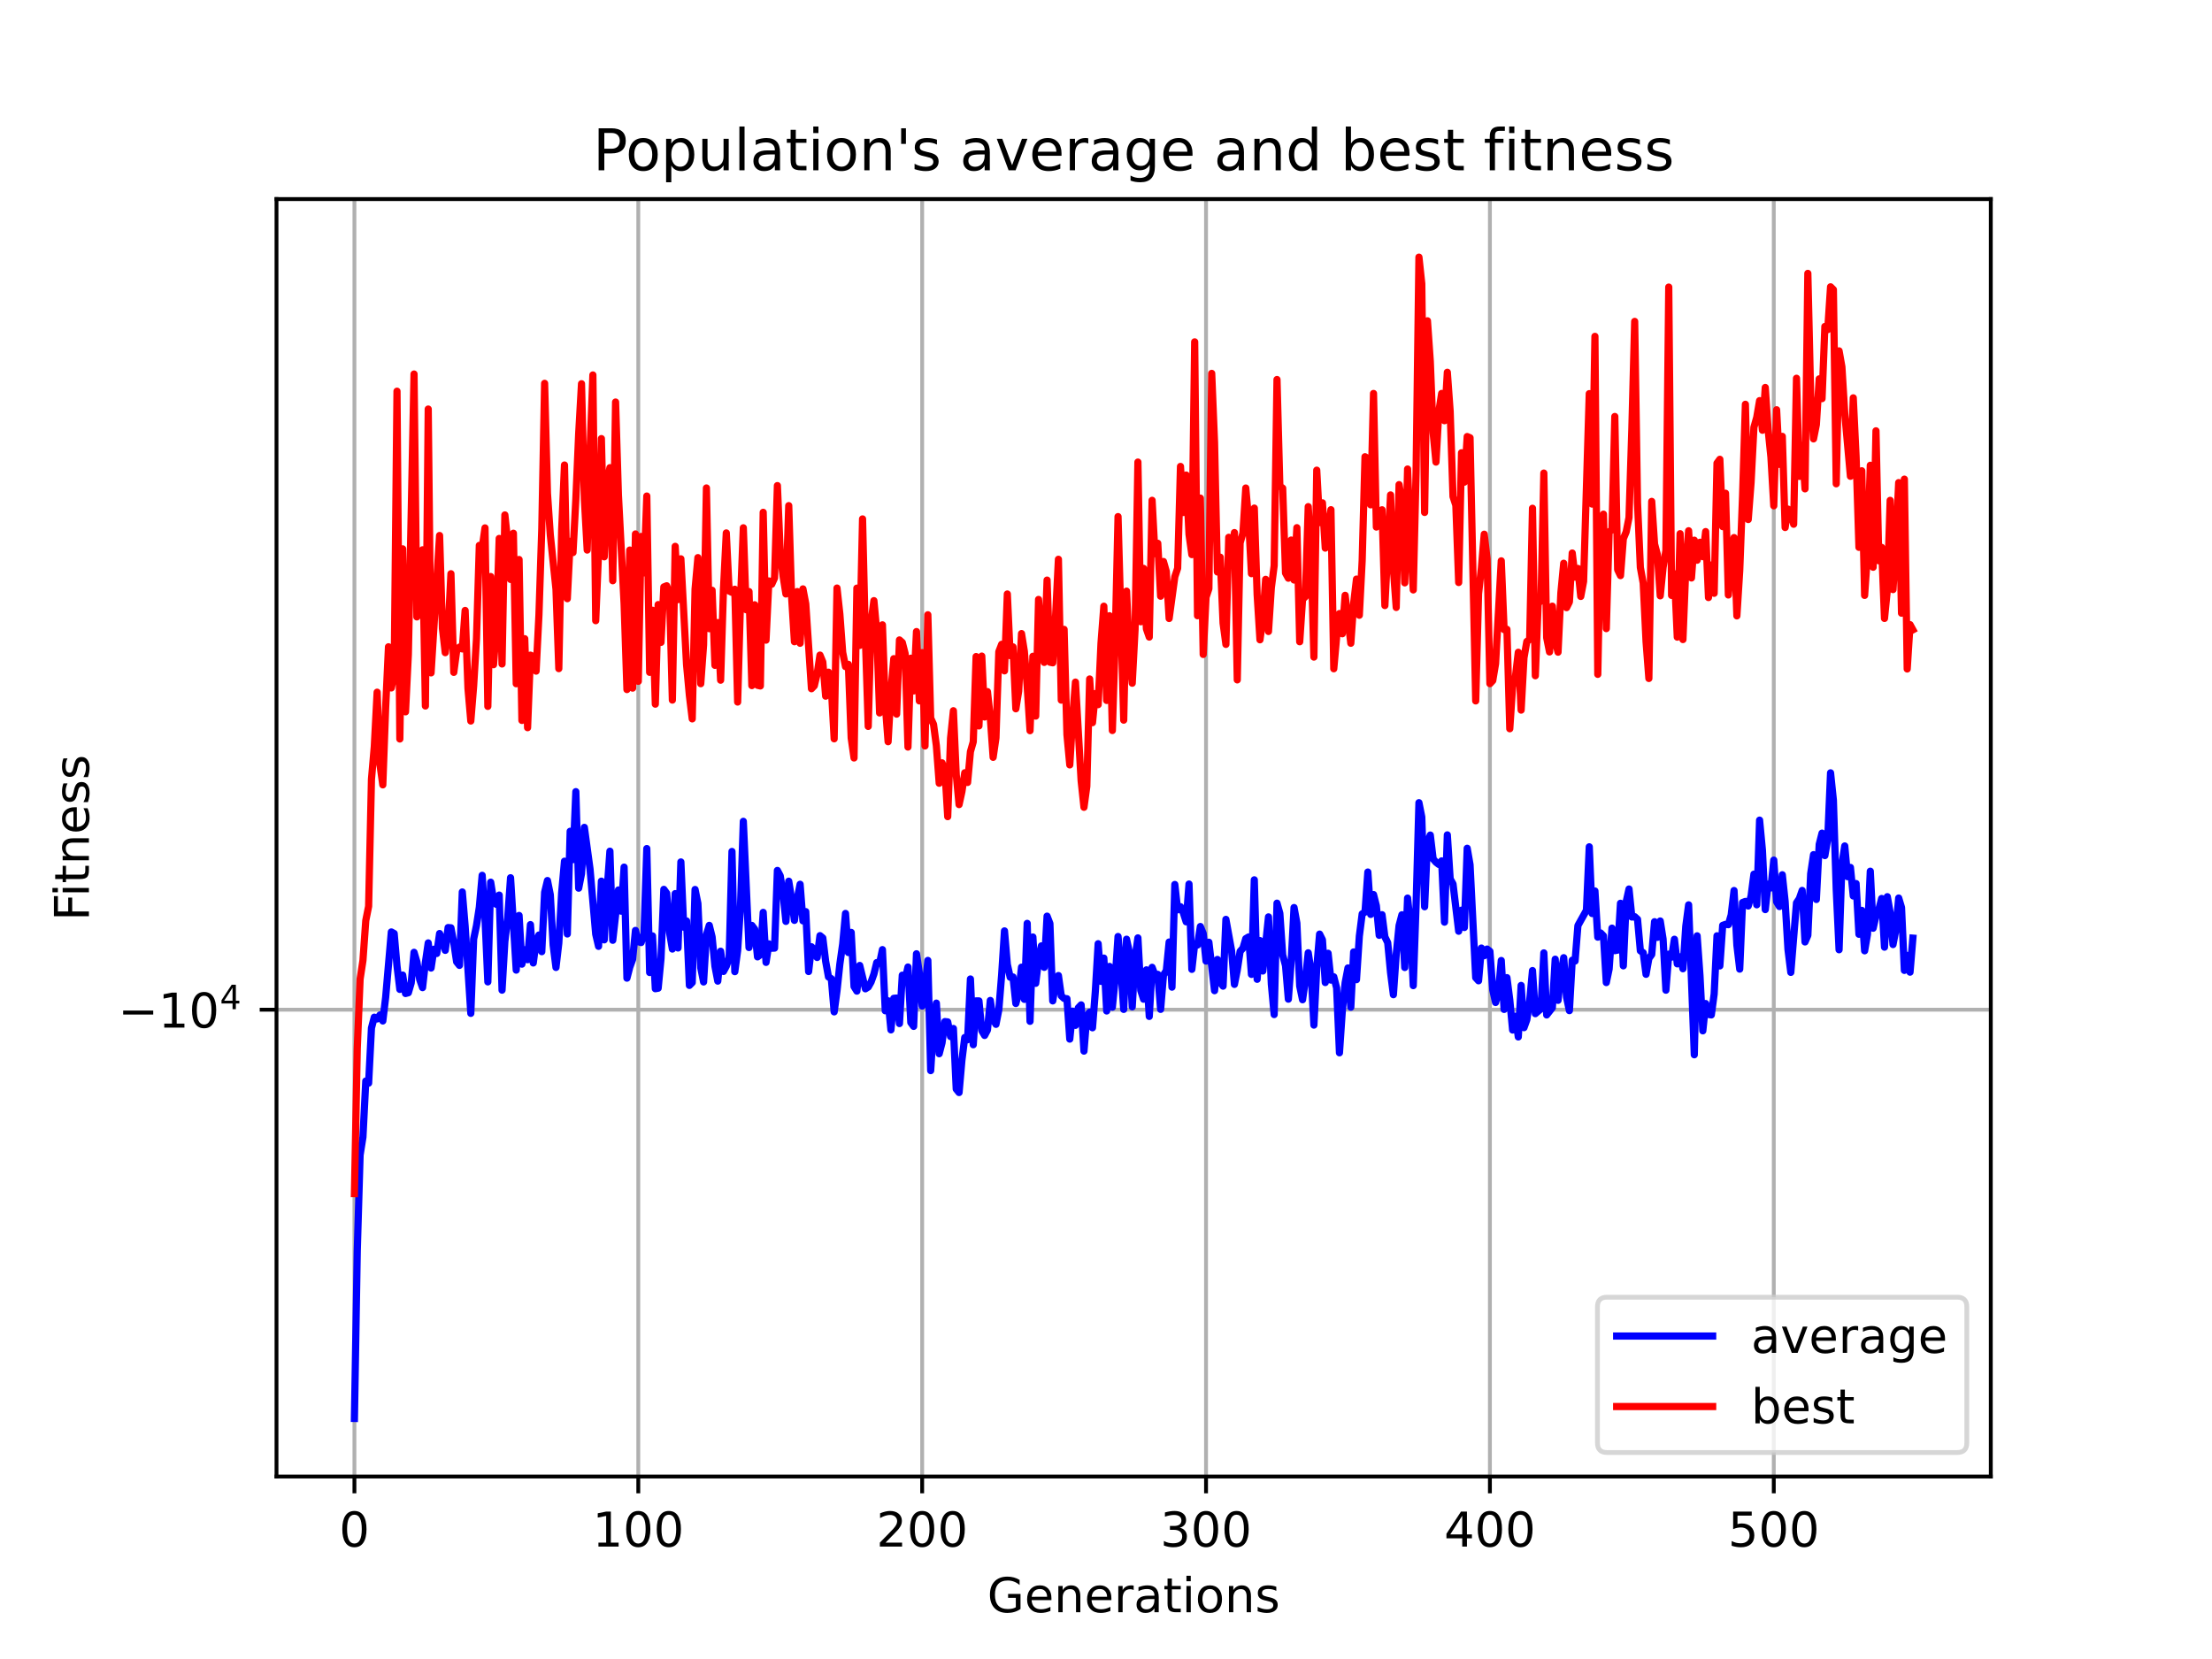 <?xml version="1.0" encoding="utf-8" standalone="no"?>
<!DOCTYPE svg PUBLIC "-//W3C//DTD SVG 1.1//EN"
  "http://www.w3.org/Graphics/SVG/1.1/DTD/svg11.dtd">
<!-- Created with matplotlib (https://matplotlib.org/) -->
<svg height="345.6pt" version="1.1" viewBox="0 0 460.8 345.6" width="460.8pt" xmlns="http://www.w3.org/2000/svg" xmlns:xlink="http://www.w3.org/1999/xlink">
 <defs>
  <style type="text/css">*{stroke-linecap:butt;stroke-linejoin:round;}</style>
 </defs>
 <g id="figure_1">
  <g id="patch_1">
   <path d="M 0 345.6 
L 460.8 345.6 
L 460.8 0 
L 0 0 
z
" style="fill:#ffffff;"/>
  </g>
  <g id="axes_1">
   <g id="patch_2">
    <path d="M 57.6 307.584 
L 414.72 307.584 
L 414.72 41.472 
L 57.6 41.472 
z
" style="fill:#ffffff;"/>
   </g>
   <g id="matplotlib.axis_1">
    <g id="xtick_1">
     <g id="line2d_1">
      <path clip-path="url(#p561b128bbc)" d="M 73.833 307.584 
L 73.833 41.472 
" style="fill:none;stroke:#b0b0b0;stroke-linecap:square;stroke-width:0.8;"/>
     </g>
     <g id="line2d_2">
      <defs>
       <path d="M 0 0 
L 0 3.5 
" id="m5e1f945ff7" style="stroke:#000000;stroke-width:0.8;"/>
      </defs>
      <g>
       <use style="stroke:#000000;stroke-width:0.8;" x="73.833" xlink:href="#m5e1f945ff7" y="307.584"/>
      </g>
     </g>
     <g id="text_1">
      <!-- 0 -->
      <g transform="translate(70.651 322.182)scale(0.1 -0.1)">
       <defs>
        <path d="M 31.781 66.406 
Q 24.172 66.406 20.328 58.906 
Q 16.5 51.422 16.5 36.375 
Q 16.5 21.391 20.328 13.891 
Q 24.172 6.391 31.781 6.391 
Q 39.453 6.391 43.281 13.891 
Q 47.125 21.391 47.125 36.375 
Q 47.125 51.422 43.281 58.906 
Q 39.453 66.406 31.781 66.406 
z
M 31.781 74.219 
Q 44.047 74.219 50.516 64.516 
Q 56.984 54.828 56.984 36.375 
Q 56.984 17.969 50.516 8.266 
Q 44.047 -1.422 31.781 -1.422 
Q 19.531 -1.422 13.062 8.266 
Q 6.594 17.969 6.594 36.375 
Q 6.594 54.828 13.062 64.516 
Q 19.531 74.219 31.781 74.219 
z
" id="DejaVuSans-48"/>
       </defs>
       <use xlink:href="#DejaVuSans-48"/>
      </g>
     </g>
    </g>
    <g id="xtick_2">
     <g id="line2d_3">
      <path clip-path="url(#p561b128bbc)" d="M 132.968 307.584 
L 132.968 41.472 
" style="fill:none;stroke:#b0b0b0;stroke-linecap:square;stroke-width:0.8;"/>
     </g>
     <g id="line2d_4">
      <g>
       <use style="stroke:#000000;stroke-width:0.8;" x="132.968" xlink:href="#m5e1f945ff7" y="307.584"/>
      </g>
     </g>
     <g id="text_2">
      <!-- 100 -->
      <g transform="translate(123.425 322.182)scale(0.1 -0.1)">
       <defs>
        <path d="M 12.406 8.297 
L 28.516 8.297 
L 28.516 63.922 
L 10.984 60.406 
L 10.984 69.391 
L 28.422 72.906 
L 38.281 72.906 
L 38.281 8.297 
L 54.391 8.297 
L 54.391 0 
L 12.406 0 
z
" id="DejaVuSans-49"/>
       </defs>
       <use xlink:href="#DejaVuSans-49"/>
       <use x="63.623" xlink:href="#DejaVuSans-48"/>
       <use x="127.246" xlink:href="#DejaVuSans-48"/>
      </g>
     </g>
    </g>
    <g id="xtick_3">
     <g id="line2d_5">
      <path clip-path="url(#p561b128bbc)" d="M 192.104 307.584 
L 192.104 41.472 
" style="fill:none;stroke:#b0b0b0;stroke-linecap:square;stroke-width:0.8;"/>
     </g>
     <g id="line2d_6">
      <g>
       <use style="stroke:#000000;stroke-width:0.8;" x="192.104" xlink:href="#m5e1f945ff7" y="307.584"/>
      </g>
     </g>
     <g id="text_3">
      <!-- 200 -->
      <g transform="translate(182.56 322.182)scale(0.1 -0.1)">
       <defs>
        <path d="M 19.188 8.297 
L 53.609 8.297 
L 53.609 0 
L 7.328 0 
L 7.328 8.297 
Q 12.938 14.109 22.625 23.891 
Q 32.328 33.688 34.812 36.531 
Q 39.547 41.844 41.422 45.531 
Q 43.312 49.219 43.312 52.781 
Q 43.312 58.594 39.234 62.25 
Q 35.156 65.922 28.609 65.922 
Q 23.969 65.922 18.812 64.312 
Q 13.672 62.703 7.812 59.422 
L 7.812 69.391 
Q 13.766 71.781 18.938 73 
Q 24.125 74.219 28.422 74.219 
Q 39.75 74.219 46.484 68.547 
Q 53.219 62.891 53.219 53.422 
Q 53.219 48.922 51.531 44.891 
Q 49.859 40.875 45.406 35.406 
Q 44.188 33.984 37.641 27.219 
Q 31.109 20.453 19.188 8.297 
z
" id="DejaVuSans-50"/>
       </defs>
       <use xlink:href="#DejaVuSans-50"/>
       <use x="63.623" xlink:href="#DejaVuSans-48"/>
       <use x="127.246" xlink:href="#DejaVuSans-48"/>
      </g>
     </g>
    </g>
    <g id="xtick_4">
     <g id="line2d_7">
      <path clip-path="url(#p561b128bbc)" d="M 251.24 307.584 
L 251.24 41.472 
" style="fill:none;stroke:#b0b0b0;stroke-linecap:square;stroke-width:0.8;"/>
     </g>
     <g id="line2d_8">
      <g>
       <use style="stroke:#000000;stroke-width:0.8;" x="251.24" xlink:href="#m5e1f945ff7" y="307.584"/>
      </g>
     </g>
     <g id="text_4">
      <!-- 300 -->
      <g transform="translate(241.696 322.182)scale(0.1 -0.1)">
       <defs>
        <path d="M 40.578 39.312 
Q 47.656 37.797 51.625 33 
Q 55.609 28.219 55.609 21.188 
Q 55.609 10.406 48.188 4.484 
Q 40.766 -1.422 27.094 -1.422 
Q 22.516 -1.422 17.656 -0.516 
Q 12.797 0.391 7.625 2.203 
L 7.625 11.719 
Q 11.719 9.328 16.594 8.109 
Q 21.484 6.891 26.812 6.891 
Q 36.078 6.891 40.938 10.547 
Q 45.797 14.203 45.797 21.188 
Q 45.797 27.641 41.281 31.266 
Q 36.766 34.906 28.719 34.906 
L 20.219 34.906 
L 20.219 43.016 
L 29.109 43.016 
Q 36.375 43.016 40.234 45.922 
Q 44.094 48.828 44.094 54.297 
Q 44.094 59.906 40.109 62.906 
Q 36.141 65.922 28.719 65.922 
Q 24.656 65.922 20.016 65.031 
Q 15.375 64.156 9.812 62.312 
L 9.812 71.094 
Q 15.438 72.656 20.344 73.438 
Q 25.25 74.219 29.594 74.219 
Q 40.828 74.219 47.359 69.109 
Q 53.906 64.016 53.906 55.328 
Q 53.906 49.266 50.438 45.094 
Q 46.969 40.922 40.578 39.312 
z
" id="DejaVuSans-51"/>
       </defs>
       <use xlink:href="#DejaVuSans-51"/>
       <use x="63.623" xlink:href="#DejaVuSans-48"/>
       <use x="127.246" xlink:href="#DejaVuSans-48"/>
      </g>
     </g>
    </g>
    <g id="xtick_5">
     <g id="line2d_9">
      <path clip-path="url(#p561b128bbc)" d="M 310.375 307.584 
L 310.375 41.472 
" style="fill:none;stroke:#b0b0b0;stroke-linecap:square;stroke-width:0.8;"/>
     </g>
     <g id="line2d_10">
      <g>
       <use style="stroke:#000000;stroke-width:0.8;" x="310.375" xlink:href="#m5e1f945ff7" y="307.584"/>
      </g>
     </g>
     <g id="text_5">
      <!-- 400 -->
      <g transform="translate(300.831 322.182)scale(0.1 -0.1)">
       <defs>
        <path d="M 37.797 64.312 
L 12.891 25.391 
L 37.797 25.391 
z
M 35.203 72.906 
L 47.609 72.906 
L 47.609 25.391 
L 58.016 25.391 
L 58.016 17.188 
L 47.609 17.188 
L 47.609 0 
L 37.797 0 
L 37.797 17.188 
L 4.891 17.188 
L 4.891 26.703 
z
" id="DejaVuSans-52"/>
       </defs>
       <use xlink:href="#DejaVuSans-52"/>
       <use x="63.623" xlink:href="#DejaVuSans-48"/>
       <use x="127.246" xlink:href="#DejaVuSans-48"/>
      </g>
     </g>
    </g>
    <g id="xtick_6">
     <g id="line2d_11">
      <path clip-path="url(#p561b128bbc)" d="M 369.511 307.584 
L 369.511 41.472 
" style="fill:none;stroke:#b0b0b0;stroke-linecap:square;stroke-width:0.8;"/>
     </g>
     <g id="line2d_12">
      <g>
       <use style="stroke:#000000;stroke-width:0.8;" x="369.511" xlink:href="#m5e1f945ff7" y="307.584"/>
      </g>
     </g>
     <g id="text_6">
      <!-- 500 -->
      <g transform="translate(359.967 322.182)scale(0.1 -0.1)">
       <defs>
        <path d="M 10.797 72.906 
L 49.516 72.906 
L 49.516 64.594 
L 19.828 64.594 
L 19.828 46.734 
Q 21.969 47.469 24.109 47.828 
Q 26.266 48.188 28.422 48.188 
Q 40.625 48.188 47.75 41.5 
Q 54.891 34.812 54.891 23.391 
Q 54.891 11.625 47.562 5.094 
Q 40.234 -1.422 26.906 -1.422 
Q 22.312 -1.422 17.547 -0.641 
Q 12.797 0.141 7.719 1.703 
L 7.719 11.625 
Q 12.109 9.234 16.797 8.062 
Q 21.484 6.891 26.703 6.891 
Q 35.156 6.891 40.078 11.328 
Q 45.016 15.766 45.016 23.391 
Q 45.016 31 40.078 35.438 
Q 35.156 39.891 26.703 39.891 
Q 22.75 39.891 18.812 39.016 
Q 14.891 38.141 10.797 36.281 
z
" id="DejaVuSans-53"/>
       </defs>
       <use xlink:href="#DejaVuSans-53"/>
       <use x="63.623" xlink:href="#DejaVuSans-48"/>
       <use x="127.246" xlink:href="#DejaVuSans-48"/>
      </g>
     </g>
    </g>
    <g id="text_7">
     <!-- Generations -->
     <g transform="translate(205.662 335.861)scale(0.1 -0.1)">
      <defs>
       <path d="M 59.516 10.406 
L 59.516 29.984 
L 43.406 29.984 
L 43.406 38.094 
L 69.281 38.094 
L 69.281 6.781 
Q 63.578 2.734 56.688 0.656 
Q 49.812 -1.422 42 -1.422 
Q 24.906 -1.422 15.25 8.562 
Q 5.609 18.562 5.609 36.375 
Q 5.609 54.25 15.25 64.234 
Q 24.906 74.219 42 74.219 
Q 49.125 74.219 55.547 72.453 
Q 61.969 70.703 67.391 67.281 
L 67.391 56.781 
Q 61.922 61.422 55.766 63.766 
Q 49.609 66.109 42.828 66.109 
Q 29.438 66.109 22.719 58.641 
Q 16.016 51.172 16.016 36.375 
Q 16.016 21.625 22.719 14.156 
Q 29.438 6.688 42.828 6.688 
Q 48.047 6.688 52.141 7.594 
Q 56.25 8.5 59.516 10.406 
z
" id="DejaVuSans-71"/>
       <path d="M 56.203 29.594 
L 56.203 25.203 
L 14.891 25.203 
Q 15.484 15.922 20.484 11.062 
Q 25.484 6.203 34.422 6.203 
Q 39.594 6.203 44.453 7.469 
Q 49.312 8.734 54.109 11.281 
L 54.109 2.781 
Q 49.266 0.734 44.188 -0.344 
Q 39.109 -1.422 33.891 -1.422 
Q 20.797 -1.422 13.156 6.188 
Q 5.516 13.812 5.516 26.812 
Q 5.516 40.234 12.766 48.109 
Q 20.016 56 32.328 56 
Q 43.359 56 49.781 48.891 
Q 56.203 41.797 56.203 29.594 
z
M 47.219 32.234 
Q 47.125 39.594 43.094 43.984 
Q 39.062 48.391 32.422 48.391 
Q 24.906 48.391 20.391 44.141 
Q 15.875 39.891 15.188 32.172 
z
" id="DejaVuSans-101"/>
       <path d="M 54.891 33.016 
L 54.891 0 
L 45.906 0 
L 45.906 32.719 
Q 45.906 40.484 42.875 44.328 
Q 39.844 48.188 33.797 48.188 
Q 26.516 48.188 22.312 43.547 
Q 18.109 38.922 18.109 30.906 
L 18.109 0 
L 9.078 0 
L 9.078 54.688 
L 18.109 54.688 
L 18.109 46.188 
Q 21.344 51.125 25.703 53.562 
Q 30.078 56 35.797 56 
Q 45.219 56 50.047 50.172 
Q 54.891 44.344 54.891 33.016 
z
" id="DejaVuSans-110"/>
       <path d="M 41.109 46.297 
Q 39.594 47.172 37.812 47.578 
Q 36.031 48 33.891 48 
Q 26.266 48 22.188 43.047 
Q 18.109 38.094 18.109 28.812 
L 18.109 0 
L 9.078 0 
L 9.078 54.688 
L 18.109 54.688 
L 18.109 46.188 
Q 20.953 51.172 25.484 53.578 
Q 30.031 56 36.531 56 
Q 37.453 56 38.578 55.875 
Q 39.703 55.766 41.062 55.516 
z
" id="DejaVuSans-114"/>
       <path d="M 34.281 27.484 
Q 23.391 27.484 19.188 25 
Q 14.984 22.516 14.984 16.5 
Q 14.984 11.719 18.141 8.906 
Q 21.297 6.109 26.703 6.109 
Q 34.188 6.109 38.703 11.406 
Q 43.219 16.703 43.219 25.484 
L 43.219 27.484 
z
M 52.203 31.203 
L 52.203 0 
L 43.219 0 
L 43.219 8.297 
Q 40.141 3.328 35.547 0.953 
Q 30.953 -1.422 24.312 -1.422 
Q 15.922 -1.422 10.953 3.297 
Q 6 8.016 6 15.922 
Q 6 25.141 12.172 29.828 
Q 18.359 34.516 30.609 34.516 
L 43.219 34.516 
L 43.219 35.406 
Q 43.219 41.609 39.141 45 
Q 35.062 48.391 27.688 48.391 
Q 23 48.391 18.547 47.266 
Q 14.109 46.141 10.016 43.891 
L 10.016 52.203 
Q 14.938 54.109 19.578 55.047 
Q 24.219 56 28.609 56 
Q 40.484 56 46.344 49.844 
Q 52.203 43.703 52.203 31.203 
z
" id="DejaVuSans-97"/>
       <path d="M 18.312 70.219 
L 18.312 54.688 
L 36.812 54.688 
L 36.812 47.703 
L 18.312 47.703 
L 18.312 18.016 
Q 18.312 11.328 20.141 9.422 
Q 21.969 7.516 27.594 7.516 
L 36.812 7.516 
L 36.812 0 
L 27.594 0 
Q 17.188 0 13.234 3.875 
Q 9.281 7.766 9.281 18.016 
L 9.281 47.703 
L 2.688 47.703 
L 2.688 54.688 
L 9.281 54.688 
L 9.281 70.219 
z
" id="DejaVuSans-116"/>
       <path d="M 9.422 54.688 
L 18.406 54.688 
L 18.406 0 
L 9.422 0 
z
M 9.422 75.984 
L 18.406 75.984 
L 18.406 64.594 
L 9.422 64.594 
z
" id="DejaVuSans-105"/>
       <path d="M 30.609 48.391 
Q 23.391 48.391 19.188 42.75 
Q 14.984 37.109 14.984 27.297 
Q 14.984 17.484 19.156 11.844 
Q 23.344 6.203 30.609 6.203 
Q 37.797 6.203 41.984 11.859 
Q 46.188 17.531 46.188 27.297 
Q 46.188 37.016 41.984 42.703 
Q 37.797 48.391 30.609 48.391 
z
M 30.609 56 
Q 42.328 56 49.016 48.375 
Q 55.719 40.766 55.719 27.297 
Q 55.719 13.875 49.016 6.219 
Q 42.328 -1.422 30.609 -1.422 
Q 18.844 -1.422 12.172 6.219 
Q 5.516 13.875 5.516 27.297 
Q 5.516 40.766 12.172 48.375 
Q 18.844 56 30.609 56 
z
" id="DejaVuSans-111"/>
       <path d="M 44.281 53.078 
L 44.281 44.578 
Q 40.484 46.531 36.375 47.5 
Q 32.281 48.484 27.875 48.484 
Q 21.188 48.484 17.844 46.438 
Q 14.5 44.391 14.5 40.281 
Q 14.5 37.156 16.891 35.375 
Q 19.281 33.594 26.516 31.984 
L 29.594 31.297 
Q 39.156 29.25 43.188 25.516 
Q 47.219 21.781 47.219 15.094 
Q 47.219 7.469 41.188 3.016 
Q 35.156 -1.422 24.609 -1.422 
Q 20.219 -1.422 15.453 -0.562 
Q 10.688 0.297 5.422 2 
L 5.422 11.281 
Q 10.406 8.688 15.234 7.391 
Q 20.062 6.109 24.812 6.109 
Q 31.156 6.109 34.562 8.281 
Q 37.984 10.453 37.984 14.406 
Q 37.984 18.062 35.516 20.016 
Q 33.062 21.969 24.703 23.781 
L 21.578 24.516 
Q 13.234 26.266 9.516 29.906 
Q 5.812 33.547 5.812 39.891 
Q 5.812 47.609 11.281 51.797 
Q 16.75 56 26.812 56 
Q 31.781 56 36.172 55.266 
Q 40.578 54.547 44.281 53.078 
z
" id="DejaVuSans-115"/>
      </defs>
      <use xlink:href="#DejaVuSans-71"/>
      <use x="77.49" xlink:href="#DejaVuSans-101"/>
      <use x="139.014" xlink:href="#DejaVuSans-110"/>
      <use x="202.393" xlink:href="#DejaVuSans-101"/>
      <use x="263.916" xlink:href="#DejaVuSans-114"/>
      <use x="305.029" xlink:href="#DejaVuSans-97"/>
      <use x="366.309" xlink:href="#DejaVuSans-116"/>
      <use x="405.518" xlink:href="#DejaVuSans-105"/>
      <use x="433.301" xlink:href="#DejaVuSans-111"/>
      <use x="494.482" xlink:href="#DejaVuSans-110"/>
      <use x="557.861" xlink:href="#DejaVuSans-115"/>
     </g>
    </g>
   </g>
   <g id="matplotlib.axis_2">
    <g id="ytick_1">
     <g id="line2d_13">
      <path clip-path="url(#p561b128bbc)" d="M 57.6 210.338 
L 414.72 210.338 
" style="fill:none;stroke:#b0b0b0;stroke-linecap:square;stroke-width:0.8;"/>
     </g>
     <g id="line2d_14">
      <defs>
       <path d="M 0 0 
L -3.5 0 
" id="m7bd600c926" style="stroke:#000000;stroke-width:0.8;"/>
      </defs>
      <g>
       <use style="stroke:#000000;stroke-width:0.8;" x="57.6" xlink:href="#m7bd600c926" y="210.338"/>
      </g>
     </g>
     <g id="text_8">
      <!-- $\mathdefault{-10^{4}}$ -->
      <g transform="translate(24.6 214.137)scale(0.1 -0.1)">
       <defs>
        <path d="M 10.594 35.5 
L 73.188 35.5 
L 73.188 27.203 
L 10.594 27.203 
z
" id="DejaVuSans-8722"/>
       </defs>
       <use transform="translate(0 0.684)" xlink:href="#DejaVuSans-8722"/>
       <use transform="translate(83.789 0.684)" xlink:href="#DejaVuSans-49"/>
       <use transform="translate(147.412 0.684)" xlink:href="#DejaVuSans-48"/>
       <use transform="translate(211.992 38.966)scale(0.7)" xlink:href="#DejaVuSans-52"/>
      </g>
     </g>
    </g>
    <g id="text_9">
     <!-- Fitness -->
     <g transform="translate(18.52 191.845)rotate(-90)scale(0.1 -0.1)">
      <defs>
       <path d="M 9.812 72.906 
L 51.703 72.906 
L 51.703 64.594 
L 19.672 64.594 
L 19.672 43.109 
L 48.578 43.109 
L 48.578 34.812 
L 19.672 34.812 
L 19.672 0 
L 9.812 0 
z
" id="DejaVuSans-70"/>
      </defs>
      <use xlink:href="#DejaVuSans-70"/>
      <use x="50.27" xlink:href="#DejaVuSans-105"/>
      <use x="78.053" xlink:href="#DejaVuSans-116"/>
      <use x="117.262" xlink:href="#DejaVuSans-110"/>
      <use x="180.641" xlink:href="#DejaVuSans-101"/>
      <use x="242.164" xlink:href="#DejaVuSans-115"/>
      <use x="294.264" xlink:href="#DejaVuSans-115"/>
     </g>
    </g>
   </g>
   <g id="line2d_15">
    <path clip-path="url(#p561b128bbc)" d="M 73.833 295.488 
L 74.424 260.62 
L 75.015 240.605 
L 75.607 236.87 
L 76.198 225.199 
L 76.79 225.642 
L 77.381 214.158 
L 77.972 211.9 
L 78.564 212.266 
L 79.155 211.428 
L 79.746 212.684 
L 80.338 207.76 
L 81.52 194.141 
L 82.112 194.464 
L 82.703 201.215 
L 83.294 206.111 
L 83.886 203.124 
L 84.477 206.966 
L 85.068 206.805 
L 85.66 204.768 
L 86.251 198.389 
L 86.843 200.369 
L 87.434 204.056 
L 88.025 205.74 
L 88.617 200.474 
L 89.208 196.426 
L 89.799 201.663 
L 90.391 197.749 
L 90.982 198.633 
L 91.573 194.469 
L 92.165 195.819 
L 92.756 197.977 
L 93.347 193.228 
L 93.939 193.276 
L 94.53 196.427 
L 95.122 200.365 
L 95.713 201.107 
L 96.304 185.812 
L 96.896 192.924 
L 98.078 211.102 
L 98.67 195.624 
L 99.261 192.802 
L 99.852 188.985 
L 100.444 182.345 
L 101.035 191.234 
L 101.626 204.545 
L 102.218 183.775 
L 102.809 187.471 
L 103.401 188.397 
L 103.992 186.463 
L 104.583 206.266 
L 105.175 196.136 
L 105.766 191.157 
L 106.357 182.849 
L 107.54 202.09 
L 108.131 190.706 
L 108.723 200.848 
L 109.314 197.845 
L 109.905 199.923 
L 110.497 192.613 
L 111.088 200.603 
L 111.68 196.126 
L 112.271 194.78 
L 112.862 198.252 
L 113.454 185.88 
L 114.045 183.433 
L 114.636 186.381 
L 115.228 196.872 
L 115.819 201.537 
L 116.41 196.453 
L 117.002 185.957 
L 117.593 179.406 
L 118.184 194.565 
L 118.776 173.17 
L 119.367 179.077 
L 119.959 164.916 
L 120.55 185.022 
L 121.141 182.008 
L 121.733 172.358 
L 122.915 181.042 
L 124.098 194.61 
L 124.689 197.138 
L 125.281 183.561 
L 125.872 195.789 
L 126.463 185.549 
L 127.055 177.32 
L 127.646 195.879 
L 128.829 185.398 
L 129.42 189.814 
L 130.012 180.637 
L 130.603 203.767 
L 131.194 201.491 
L 131.786 199.861 
L 132.377 193.825 
L 132.968 196.171 
L 133.56 196.35 
L 134.151 194.616 
L 134.742 176.771 
L 135.334 202.593 
L 135.925 194.961 
L 136.516 205.968 
L 137.108 205.86 
L 137.699 199.688 
L 138.291 185.272 
L 138.882 186.089 
L 139.473 194.238 
L 140.065 197.702 
L 140.656 186.155 
L 141.247 197.48 
L 141.839 179.557 
L 142.43 193.152 
L 143.021 191.849 
L 143.613 205.28 
L 144.204 204.685 
L 144.795 185.295 
L 145.387 188.217 
L 145.978 201.607 
L 146.57 204.561 
L 147.161 194.737 
L 147.752 192.771 
L 148.344 195.173 
L 148.935 201.293 
L 149.526 204.385 
L 150.118 198.159 
L 150.709 202.371 
L 151.3 201.276 
L 151.892 199.58 
L 152.483 177.376 
L 153.074 202.417 
L 153.666 197.974 
L 154.257 188.917 
L 154.849 171.099 
L 156.031 197.39 
L 156.623 192.779 
L 157.214 193.558 
L 157.805 199.333 
L 158.397 198.879 
L 158.988 190.065 
L 159.579 200.481 
L 160.171 196.623 
L 160.762 197.53 
L 161.353 197.508 
L 161.945 181.326 
L 162.536 182.449 
L 163.128 186.218 
L 163.719 191.944 
L 164.31 183.57 
L 164.902 187.26 
L 165.493 191.728 
L 166.084 187.201 
L 166.676 184.211 
L 167.267 191.833 
L 167.858 189.908 
L 168.45 202.389 
L 169.041 197.225 
L 169.632 197.866 
L 170.224 199.463 
L 170.815 194.911 
L 171.406 195.397 
L 171.998 200.254 
L 172.589 203.508 
L 173.181 203.885 
L 173.772 210.792 
L 174.363 206.401 
L 174.955 200.837 
L 175.546 196.646 
L 176.137 190.286 
L 176.729 198.43 
L 177.32 194.237 
L 177.911 205.516 
L 178.503 206.47 
L 179.094 201.121 
L 180.277 205.989 
L 180.868 205.617 
L 181.46 204.565 
L 182.051 202.913 
L 182.642 200.522 
L 183.234 200.67 
L 183.825 197.826 
L 184.416 210.564 
L 185.008 208.481 
L 185.599 214.54 
L 186.19 207.968 
L 186.782 207.916 
L 187.373 213.229 
L 187.964 203.148 
L 188.556 203.991 
L 189.147 201.446 
L 189.739 213.004 
L 190.33 213.813 
L 190.921 198.69 
L 191.513 202.723 
L 192.104 209.584 
L 192.695 206.018 
L 193.287 200.074 
L 193.878 223.027 
L 194.469 213.641 
L 195.061 208.971 
L 195.652 219.511 
L 196.243 217.235 
L 196.835 212.815 
L 197.426 212.881 
L 198.018 215.936 
L 198.609 214.252 
L 199.2 226.865 
L 199.792 227.594 
L 200.383 220.858 
L 200.974 216.129 
L 201.566 216.598 
L 202.157 203.941 
L 202.748 217.637 
L 203.34 208.503 
L 203.931 208.505 
L 204.522 214.705 
L 205.114 215.701 
L 205.705 214.575 
L 206.297 208.412 
L 206.888 212.428 
L 207.479 213.39 
L 208.071 210.354 
L 208.662 203.078 
L 209.253 193.924 
L 209.845 200.892 
L 210.436 203.575 
L 211.027 203.52 
L 211.619 209.046 
L 212.21 206.84 
L 212.801 201.478 
L 213.393 208.186 
L 213.984 192.356 
L 214.575 212.76 
L 215.167 195.193 
L 215.758 204.842 
L 216.35 199.971 
L 216.941 197.043 
L 217.532 201.516 
L 218.124 190.849 
L 218.715 192.387 
L 219.306 208.502 
L 219.898 204.742 
L 220.489 203.224 
L 221.08 207.449 
L 221.672 207.997 
L 222.263 208.053 
L 222.854 216.464 
L 223.446 210.638 
L 224.037 213.601 
L 224.629 209.956 
L 225.22 209.335 
L 225.811 218.964 
L 226.403 211.671 
L 226.994 210.85 
L 227.585 214.105 
L 228.177 206.53 
L 228.768 196.595 
L 229.359 204.434 
L 229.951 199.586 
L 230.542 210.604 
L 231.133 201.323 
L 231.725 209.817 
L 232.316 203.788 
L 232.908 195.088 
L 233.499 201.761 
L 234.09 210.274 
L 234.682 195.652 
L 235.273 198.408 
L 235.864 209.743 
L 236.456 199.464 
L 237.047 195.378 
L 237.638 206.326 
L 238.23 208.154 
L 238.821 202.036 
L 239.412 211.74 
L 240.004 201.512 
L 240.595 203.112 
L 241.187 202.975 
L 241.778 210.266 
L 242.369 203.134 
L 242.961 202.197 
L 243.552 196.242 
L 244.143 205.641 
L 244.735 184.253 
L 245.326 189.537 
L 245.917 188.882 
L 246.509 190.163 
L 247.1 192.032 
L 247.691 184.162 
L 248.283 201.932 
L 248.874 196.663 
L 249.466 196.866 
L 250.057 193.009 
L 250.648 194.467 
L 251.24 200.212 
L 251.831 196.28 
L 253.014 206.375 
L 253.605 199.873 
L 254.196 204.639 
L 254.788 205.431 
L 255.379 191.522 
L 256.562 198.049 
L 257.153 205.063 
L 257.745 202.089 
L 258.336 198.188 
L 258.927 197.53 
L 259.519 195.534 
L 260.11 195.185 
L 260.701 202.983 
L 261.293 183.285 
L 261.884 204.004 
L 262.475 195.942 
L 263.067 202.278 
L 264.249 191.005 
L 264.841 205.005 
L 265.432 211.351 
L 266.023 188.147 
L 266.615 190.278 
L 267.206 198.925 
L 267.798 201.154 
L 268.389 208.143 
L 268.98 200.249 
L 269.572 189.059 
L 270.163 192.3 
L 270.754 205.423 
L 271.346 208.264 
L 271.937 204.153 
L 272.528 198.481 
L 273.12 202.345 
L 273.711 213.544 
L 274.302 201.666 
L 274.894 194.592 
L 275.485 195.776 
L 276.077 204.68 
L 276.668 198.586 
L 277.259 204.172 
L 277.851 203.487 
L 278.442 205.805 
L 279.033 219.32 
L 279.625 210.632 
L 280.216 204.723 
L 280.807 201.637 
L 281.399 209.823 
L 281.99 198.305 
L 282.581 204.081 
L 283.173 195.027 
L 283.764 190.378 
L 284.356 190.01 
L 284.947 181.663 
L 285.538 190.493 
L 286.13 186.352 
L 286.721 188.694 
L 287.312 194.843 
L 287.904 190.551 
L 288.495 195.169 
L 289.086 196.373 
L 289.678 202.611 
L 290.269 207.216 
L 290.86 198.786 
L 291.452 192.804 
L 292.043 190.563 
L 292.635 201.547 
L 293.226 187.087 
L 293.817 192.804 
L 294.409 205.321 
L 295 188.396 
L 295.591 167.216 
L 296.183 170.202 
L 296.774 188.891 
L 297.365 175.417 
L 297.957 173.959 
L 298.548 178.928 
L 299.139 179.616 
L 299.731 180.076 
L 300.322 179.338 
L 300.914 192.096 
L 301.505 173.921 
L 302.096 183.095 
L 302.688 184.146 
L 303.87 193.992 
L 304.462 189.606 
L 305.053 193.218 
L 305.644 176.709 
L 306.236 180.133 
L 307.418 203.662 
L 308.01 204.318 
L 308.601 197.496 
L 309.192 199.089 
L 309.784 197.709 
L 310.375 198.177 
L 310.967 206.235 
L 311.558 208.835 
L 312.149 206.689 
L 312.741 200.089 
L 313.332 210.28 
L 313.923 203.663 
L 314.515 208.311 
L 315.106 214.573 
L 315.697 211.7 
L 316.289 216.014 
L 316.88 205.285 
L 317.471 214.082 
L 318.063 212.444 
L 318.654 208.531 
L 319.246 202.187 
L 319.837 211.166 
L 321.02 210.141 
L 321.611 198.503 
L 322.202 211.431 
L 323.385 209.919 
L 323.976 199.82 
L 324.568 208.388 
L 325.159 202.809 
L 325.75 199.506 
L 326.342 207.749 
L 326.933 210.538 
L 327.525 200.027 
L 328.116 200.205 
L 328.707 192.813 
L 330.481 189.633 
L 331.073 176.408 
L 331.664 190.305 
L 332.255 185.604 
L 332.847 195.228 
L 333.438 194.354 
L 334.029 194.95 
L 334.621 204.685 
L 335.212 201.859 
L 335.804 193.35 
L 336.395 198.036 
L 336.986 197.922 
L 337.578 188.169 
L 338.169 201.203 
L 338.76 187.861 
L 339.352 185.197 
L 339.943 191.031 
L 340.534 190.959 
L 341.126 191.5 
L 341.717 198.066 
L 342.308 198.47 
L 342.9 202.966 
L 343.491 199.661 
L 344.083 198.838 
L 344.674 192.007 
L 345.265 195.27 
L 345.857 191.86 
L 346.448 195.605 
L 347.039 206.276 
L 347.631 198.766 
L 348.222 199.389 
L 348.813 195.664 
L 349.405 200.789 
L 349.996 199.324 
L 350.587 201.807 
L 351.179 192.964 
L 351.77 188.498 
L 352.953 219.728 
L 353.544 194.951 
L 354.136 203.246 
L 354.727 214.741 
L 355.318 209.054 
L 355.91 211.328 
L 356.501 211.425 
L 357.092 207.074 
L 357.684 194.942 
L 358.275 201.22 
L 358.866 192.773 
L 359.458 192.559 
L 360.049 192.626 
L 360.64 190.579 
L 361.232 185.513 
L 361.823 196.881 
L 362.415 201.888 
L 363.006 188.012 
L 363.597 187.781 
L 364.189 188.734 
L 364.78 186.673 
L 365.371 182.105 
L 365.963 188.487 
L 366.554 170.85 
L 367.145 177.127 
L 367.737 189.486 
L 368.328 184.179 
L 368.919 184.972 
L 369.511 179.175 
L 370.102 187.86 
L 370.694 188.85 
L 371.285 182.232 
L 371.876 187.796 
L 372.468 197.781 
L 373.059 202.565 
L 374.242 188.087 
L 374.833 187.198 
L 375.424 185.494 
L 376.016 196.223 
L 376.607 194.856 
L 377.198 182.01 
L 377.79 178.042 
L 378.381 187.377 
L 378.973 175.899 
L 379.564 173.557 
L 380.155 178.236 
L 380.747 174.778 
L 381.338 160.996 
L 381.929 166.686 
L 382.521 185.293 
L 383.112 197.851 
L 383.703 180.074 
L 384.295 176.23 
L 384.886 182.631 
L 385.477 180.698 
L 386.069 186.652 
L 386.66 184.061 
L 387.252 194.626 
L 387.843 189.646 
L 388.434 198.07 
L 389.026 194.665 
L 389.617 181.489 
L 390.208 193.365 
L 390.8 190.79 
L 391.391 189.485 
L 391.982 187.173 
L 392.574 197.309 
L 393.165 186.796 
L 393.756 190.119 
L 394.348 196.768 
L 394.939 193.709 
L 395.53 187.077 
L 396.122 189.05 
L 396.713 202.149 
L 397.305 199.025 
L 397.896 202.518 
L 398.487 195.431 
L 398.487 195.431 
" style="fill:none;stroke:#0000ff;stroke-linecap:square;stroke-width:1.5;"/>
   </g>
   <g id="line2d_16">
    <path clip-path="url(#p561b128bbc)" d="M 73.833 248.657 
L 74.424 218.418 
L 75.015 203.968 
L 75.607 200.088 
L 76.198 191.771 
L 76.79 188.802 
L 77.381 162.358 
L 77.972 155.538 
L 78.564 144.198 
L 79.155 159.289 
L 79.746 163.498 
L 80.338 147.363 
L 80.929 134.74 
L 81.52 143.308 
L 82.112 140.524 
L 82.703 81.494 
L 83.294 153.944 
L 83.886 114.334 
L 84.477 148.287 
L 85.068 136.307 
L 86.251 77.919 
L 86.843 128.511 
L 87.434 123.582 
L 88.025 114.534 
L 88.617 147.072 
L 89.208 85.214 
L 89.799 140.173 
L 91.573 111.555 
L 92.165 130.904 
L 92.756 135.958 
L 93.347 131.388 
L 93.939 119.521 
L 94.53 140.065 
L 95.122 135.666 
L 95.713 134.801 
L 96.304 135.183 
L 96.896 127.169 
L 97.487 143.392 
L 98.078 150.201 
L 98.67 142.895 
L 99.261 133.049 
L 99.852 113.613 
L 100.444 114.144 
L 101.035 109.969 
L 101.626 147.153 
L 102.218 120.102 
L 102.809 138.47 
L 103.401 130.762 
L 103.992 112.169 
L 104.583 138.319 
L 105.175 107.269 
L 105.766 112.827 
L 106.357 120.705 
L 106.949 111.083 
L 107.54 142.435 
L 108.131 116.555 
L 108.723 150.08 
L 109.314 133.057 
L 109.905 151.588 
L 110.497 136.481 
L 111.088 136.755 
L 111.68 139.807 
L 112.271 128.087 
L 112.862 110.178 
L 113.454 79.857 
L 114.045 102.777 
L 114.636 111.399 
L 115.819 122.739 
L 116.41 139.286 
L 117.002 110.461 
L 117.593 96.87 
L 118.184 124.713 
L 118.776 112.758 
L 119.367 115.111 
L 119.959 104.005 
L 120.55 90.336 
L 121.141 79.939 
L 121.733 103.95 
L 122.324 114.584 
L 122.915 94.035 
L 123.507 78.113 
L 124.098 129.302 
L 124.689 115.108 
L 125.281 91.369 
L 125.872 115.995 
L 126.463 100.46 
L 127.055 97.426 
L 127.646 120.975 
L 128.237 83.753 
L 128.829 103.128 
L 130.012 125.805 
L 130.603 143.644 
L 131.194 114.588 
L 131.786 143.347 
L 132.377 111.232 
L 132.968 141.934 
L 133.56 111.751 
L 134.151 119.34 
L 134.742 103.334 
L 135.334 140.057 
L 135.925 127.125 
L 136.516 146.688 
L 137.108 125.946 
L 137.699 133.817 
L 138.291 122.271 
L 138.882 122.028 
L 139.473 123.684 
L 140.065 145.84 
L 140.656 113.817 
L 141.247 124.915 
L 141.839 116.413 
L 143.021 138.458 
L 143.613 144.876 
L 144.204 149.752 
L 144.795 122.731 
L 145.387 116.162 
L 145.978 142.426 
L 146.57 134.322 
L 147.161 101.654 
L 147.752 130.966 
L 148.344 122.964 
L 148.935 138.601 
L 149.526 129.693 
L 150.118 141.696 
L 150.709 122.776 
L 151.3 111.02 
L 151.892 123.118 
L 152.483 123.403 
L 153.074 122.752 
L 153.666 146.245 
L 154.257 125.279 
L 154.849 109.95 
L 155.44 127.015 
L 156.031 123.231 
L 156.623 142.823 
L 157.214 125.982 
L 157.805 142.757 
L 158.397 142.897 
L 158.988 106.726 
L 159.579 133.351 
L 160.171 121.022 
L 160.762 121.709 
L 161.353 120.399 
L 161.945 101.158 
L 162.536 115.155 
L 163.128 120.006 
L 163.719 123.737 
L 164.31 105.334 
L 164.902 124.284 
L 165.493 133.681 
L 166.084 123.238 
L 166.676 134.002 
L 167.267 122.677 
L 167.858 125.789 
L 169.041 143.476 
L 169.632 142.863 
L 170.224 140.381 
L 170.815 136.468 
L 171.406 137.903 
L 171.998 145.023 
L 172.589 140.026 
L 173.181 143.302 
L 173.772 153.908 
L 174.363 122.502 
L 174.955 127.909 
L 175.546 135.895 
L 176.137 138.869 
L 176.729 138.393 
L 177.32 153.749 
L 177.911 157.896 
L 178.503 122.521 
L 179.094 134.456 
L 179.685 108.101 
L 180.277 132.984 
L 180.868 151.322 
L 181.46 129.549 
L 182.051 125.127 
L 182.642 131.491 
L 183.234 148.52 
L 183.825 130.165 
L 184.416 146.765 
L 185.008 154.51 
L 185.599 143.978 
L 186.19 137.215 
L 186.782 148.765 
L 187.373 133.313 
L 187.964 133.846 
L 188.556 136.155 
L 189.147 155.625 
L 189.739 137.12 
L 190.33 143.935 
L 190.921 131.568 
L 191.513 146.013 
L 192.104 135.951 
L 192.695 155.397 
L 193.287 128.07 
L 193.878 149.606 
L 194.469 150.888 
L 195.061 155.343 
L 195.652 163.165 
L 196.243 158.911 
L 196.835 160.39 
L 197.426 170.123 
L 198.018 153.791 
L 198.609 148.06 
L 199.2 161.362 
L 199.792 167.611 
L 200.383 164.909 
L 200.974 160.983 
L 201.566 163 
L 202.157 156.589 
L 202.748 154.53 
L 203.34 136.774 
L 203.931 151.223 
L 204.522 136.676 
L 205.114 149.359 
L 205.705 144.076 
L 206.297 149.455 
L 206.888 157.764 
L 207.479 153.699 
L 208.071 135.758 
L 208.662 134.223 
L 209.253 139.75 
L 209.845 123.74 
L 210.436 136.58 
L 211.027 134.757 
L 211.619 147.652 
L 212.21 143.975 
L 212.801 131.987 
L 213.393 135.71 
L 213.984 143.003 
L 214.575 152.212 
L 215.167 136.717 
L 215.758 149.172 
L 216.35 124.875 
L 216.941 133.956 
L 217.532 137.988 
L 218.124 120.845 
L 218.715 137.95 
L 219.306 138.076 
L 219.898 128.317 
L 220.489 116.51 
L 221.08 145.848 
L 221.672 131.113 
L 222.263 153.02 
L 222.854 159.342 
L 223.446 149.614 
L 224.037 142.099 
L 225.22 162.642 
L 225.811 168.173 
L 226.403 163.813 
L 226.994 141.445 
L 227.585 150.547 
L 228.177 144.481 
L 228.768 146.791 
L 229.359 134.002 
L 229.951 126.285 
L 230.542 145.916 
L 231.133 128.269 
L 231.725 152.177 
L 232.316 133.207 
L 232.908 107.617 
L 234.09 150.019 
L 234.682 123.145 
L 235.273 136.078 
L 235.864 142.327 
L 236.456 131.126 
L 237.047 96.259 
L 237.638 129.525 
L 238.23 118.406 
L 238.821 131.018 
L 239.412 132.715 
L 240.004 104.229 
L 240.595 115.346 
L 241.187 113.177 
L 241.778 124.202 
L 242.369 116.971 
L 242.961 119.051 
L 243.552 128.843 
L 244.735 120.146 
L 245.326 118.377 
L 245.917 97.164 
L 246.509 106.766 
L 247.1 98.959 
L 247.691 111.289 
L 248.283 115.534 
L 248.874 71.214 
L 249.466 128.268 
L 250.057 103.765 
L 250.648 136.332 
L 251.24 124.423 
L 251.831 122.645 
L 252.422 77.783 
L 253.014 92.242 
L 253.605 119.151 
L 254.196 116.073 
L 254.788 129.817 
L 255.379 134.236 
L 255.97 111.933 
L 256.562 115.859 
L 257.153 110.944 
L 257.745 141.631 
L 258.336 113.098 
L 258.927 111.041 
L 259.519 101.664 
L 260.11 108.399 
L 260.701 119.505 
L 261.293 105.846 
L 261.884 123.84 
L 262.475 133.282 
L 263.067 128.897 
L 263.658 120.687 
L 264.249 131.546 
L 264.841 122.456 
L 265.432 117.834 
L 266.023 79.061 
L 266.615 101.277 
L 267.206 101.692 
L 267.798 119.379 
L 268.389 120.45 
L 268.98 112.503 
L 269.572 120.826 
L 270.163 109.926 
L 270.754 133.69 
L 271.346 124.839 
L 271.937 124.293 
L 272.528 105.543 
L 273.12 115.443 
L 273.711 136.88 
L 274.302 97.945 
L 274.894 108.873 
L 275.485 104.746 
L 276.077 114.178 
L 277.259 106.179 
L 277.851 139.316 
L 278.442 132.729 
L 279.033 127.817 
L 279.625 132.025 
L 280.216 124.017 
L 281.399 134.002 
L 281.99 125.668 
L 282.581 120.634 
L 283.173 128.165 
L 283.764 116.779 
L 284.356 95.146 
L 284.947 95.514 
L 285.538 105.169 
L 286.13 81.965 
L 286.721 109.794 
L 287.312 106.58 
L 287.904 106.197 
L 288.495 126.147 
L 289.678 103.099 
L 290.269 118.583 
L 290.86 126.541 
L 291.452 100.958 
L 292.043 104.733 
L 292.635 121.417 
L 293.226 97.707 
L 293.817 112.523 
L 294.409 122.89 
L 295 98.238 
L 295.591 53.568 
L 296.183 59.109 
L 296.774 106.753 
L 297.365 66.828 
L 297.957 75.285 
L 298.548 90.134 
L 299.139 96.258 
L 299.731 85.755 
L 300.322 81.962 
L 300.914 87.641 
L 301.505 77.547 
L 302.096 85.697 
L 302.688 103.452 
L 303.279 105.268 
L 303.87 121.346 
L 304.462 94.321 
L 305.053 100.441 
L 305.644 90.941 
L 306.236 91.194 
L 307.418 146.013 
L 308.01 123.702 
L 308.601 118.333 
L 309.192 111.286 
L 309.784 116.431 
L 310.375 142.418 
L 310.967 141.78 
L 311.558 138.258 
L 312.741 116.834 
L 313.332 131.166 
L 313.923 131.098 
L 314.515 151.813 
L 315.106 142.952 
L 315.697 140.95 
L 316.289 135.88 
L 316.88 147.925 
L 317.471 137.036 
L 318.063 133.647 
L 318.654 133.194 
L 319.246 105.882 
L 319.837 140.771 
L 320.428 125.749 
L 321.02 125.09 
L 321.611 98.552 
L 322.202 132.839 
L 322.794 135.811 
L 323.385 126.277 
L 323.976 133.586 
L 324.568 135.859 
L 325.159 123.487 
L 325.75 117.334 
L 326.342 126.586 
L 326.933 125.389 
L 327.525 115.203 
L 328.116 120.23 
L 328.707 118.417 
L 329.299 124.25 
L 329.89 121.12 
L 331.073 82.004 
L 331.664 105.007 
L 332.255 70.07 
L 332.847 140.478 
L 333.438 110.47 
L 334.029 107.108 
L 334.621 130.951 
L 335.212 110.78 
L 335.804 110.382 
L 336.395 86.76 
L 336.986 118.673 
L 337.578 119.911 
L 338.169 112.224 
L 338.76 110.801 
L 339.352 107.809 
L 339.943 89.379 
L 340.534 66.956 
L 341.126 104.781 
L 341.717 118.212 
L 342.308 121.467 
L 342.9 133.631 
L 343.491 141.336 
L 344.083 104.449 
L 344.674 113.317 
L 345.265 115.549 
L 345.857 124.125 
L 346.448 118.217 
L 347.039 114.684 
L 347.631 59.803 
L 348.222 124.034 
L 348.813 119.531 
L 349.405 132.727 
L 349.996 111.175 
L 350.587 133.23 
L 351.179 118.359 
L 351.77 110.567 
L 352.361 120.404 
L 352.953 112.532 
L 353.544 116.702 
L 354.136 112.965 
L 354.727 115.967 
L 355.318 110.741 
L 355.91 124.483 
L 356.501 117.704 
L 357.092 123.594 
L 357.684 96.485 
L 358.275 95.682 
L 358.866 109.705 
L 359.458 102.751 
L 360.049 123.945 
L 360.64 116.843 
L 361.232 111.987 
L 361.823 128.3 
L 362.415 118.894 
L 363.006 103.39 
L 363.597 84.222 
L 364.189 108.227 
L 364.78 100.509 
L 365.371 89.028 
L 365.963 86.935 
L 366.554 83.462 
L 367.145 89.627 
L 367.737 80.72 
L 368.328 89.47 
L 368.919 95.259 
L 369.511 105.37 
L 370.102 85.363 
L 370.694 96.737 
L 371.285 90.9 
L 371.876 109.89 
L 372.468 106.052 
L 373.059 106.733 
L 373.65 109.209 
L 374.242 78.799 
L 374.833 99.245 
L 375.424 92.791 
L 376.016 101.832 
L 376.607 56.95 
L 377.198 82.497 
L 377.79 91.424 
L 378.381 88.458 
L 378.973 78.925 
L 379.564 83.045 
L 380.155 68.007 
L 380.747 68.67 
L 381.338 59.747 
L 381.929 60.338 
L 382.521 100.783 
L 383.112 73.094 
L 383.703 76.42 
L 384.295 86.124 
L 385.477 99.219 
L 386.069 82.878 
L 386.66 95.148 
L 387.252 114.02 
L 387.843 98.071 
L 388.434 124.031 
L 389.026 115.51 
L 389.617 96.927 
L 390.208 118.167 
L 390.8 89.75 
L 391.391 116.821 
L 391.982 114.025 
L 392.574 128.832 
L 393.165 122.897 
L 393.756 104.234 
L 394.348 122.823 
L 394.939 113.151 
L 395.53 100.535 
L 396.122 127.74 
L 396.713 99.817 
L 397.305 139.358 
L 397.896 130.123 
L 398.487 131.201 
L 398.487 131.201 
" style="fill:none;stroke:#ff0000;stroke-linecap:square;stroke-width:1.5;"/>
   </g>
   <g id="patch_3">
    <path d="M 57.6 307.584 
L 57.6 41.472 
" style="fill:none;stroke:#000000;stroke-linecap:square;stroke-linejoin:miter;stroke-width:0.8;"/>
   </g>
   <g id="patch_4">
    <path d="M 414.72 307.584 
L 414.72 41.472 
" style="fill:none;stroke:#000000;stroke-linecap:square;stroke-linejoin:miter;stroke-width:0.8;"/>
   </g>
   <g id="patch_5">
    <path d="M 57.6 307.584 
L 414.72 307.584 
" style="fill:none;stroke:#000000;stroke-linecap:square;stroke-linejoin:miter;stroke-width:0.8;"/>
   </g>
   <g id="patch_6">
    <path d="M 57.6 41.472 
L 414.72 41.472 
" style="fill:none;stroke:#000000;stroke-linecap:square;stroke-linejoin:miter;stroke-width:0.8;"/>
   </g>
   <g id="text_10">
    <!-- Population's average and best fitness -->
    <g transform="translate(123.53 35.472)scale(0.12 -0.12)">
     <defs>
      <path d="M 19.672 64.797 
L 19.672 37.406 
L 32.078 37.406 
Q 38.969 37.406 42.719 40.969 
Q 46.484 44.531 46.484 51.125 
Q 46.484 57.672 42.719 61.234 
Q 38.969 64.797 32.078 64.797 
z
M 9.812 72.906 
L 32.078 72.906 
Q 44.344 72.906 50.609 67.359 
Q 56.891 61.812 56.891 51.125 
Q 56.891 40.328 50.609 34.812 
Q 44.344 29.297 32.078 29.297 
L 19.672 29.297 
L 19.672 0 
L 9.812 0 
z
" id="DejaVuSans-80"/>
      <path d="M 18.109 8.203 
L 18.109 -20.797 
L 9.078 -20.797 
L 9.078 54.688 
L 18.109 54.688 
L 18.109 46.391 
Q 20.953 51.266 25.266 53.625 
Q 29.594 56 35.594 56 
Q 45.562 56 51.781 48.094 
Q 58.016 40.188 58.016 27.297 
Q 58.016 14.406 51.781 6.484 
Q 45.562 -1.422 35.594 -1.422 
Q 29.594 -1.422 25.266 0.953 
Q 20.953 3.328 18.109 8.203 
z
M 48.688 27.297 
Q 48.688 37.203 44.609 42.844 
Q 40.531 48.484 33.406 48.484 
Q 26.266 48.484 22.188 42.844 
Q 18.109 37.203 18.109 27.297 
Q 18.109 17.391 22.188 11.75 
Q 26.266 6.109 33.406 6.109 
Q 40.531 6.109 44.609 11.75 
Q 48.688 17.391 48.688 27.297 
z
" id="DejaVuSans-112"/>
      <path d="M 8.5 21.578 
L 8.5 54.688 
L 17.484 54.688 
L 17.484 21.922 
Q 17.484 14.156 20.5 10.266 
Q 23.531 6.391 29.594 6.391 
Q 36.859 6.391 41.078 11.031 
Q 45.312 15.672 45.312 23.688 
L 45.312 54.688 
L 54.297 54.688 
L 54.297 0 
L 45.312 0 
L 45.312 8.406 
Q 42.047 3.422 37.719 1 
Q 33.406 -1.422 27.688 -1.422 
Q 18.266 -1.422 13.375 4.438 
Q 8.5 10.297 8.5 21.578 
z
M 31.109 56 
z
" id="DejaVuSans-117"/>
      <path d="M 9.422 75.984 
L 18.406 75.984 
L 18.406 0 
L 9.422 0 
z
" id="DejaVuSans-108"/>
      <path d="M 17.922 72.906 
L 17.922 45.797 
L 9.625 45.797 
L 9.625 72.906 
z
" id="DejaVuSans-39"/>
      <path id="DejaVuSans-32"/>
      <path d="M 2.984 54.688 
L 12.5 54.688 
L 29.594 8.797 
L 46.688 54.688 
L 56.203 54.688 
L 35.688 0 
L 23.484 0 
z
" id="DejaVuSans-118"/>
      <path d="M 45.406 27.984 
Q 45.406 37.75 41.375 43.109 
Q 37.359 48.484 30.078 48.484 
Q 22.859 48.484 18.828 43.109 
Q 14.797 37.75 14.797 27.984 
Q 14.797 18.266 18.828 12.891 
Q 22.859 7.516 30.078 7.516 
Q 37.359 7.516 41.375 12.891 
Q 45.406 18.266 45.406 27.984 
z
M 54.391 6.781 
Q 54.391 -7.172 48.188 -13.984 
Q 42 -20.797 29.203 -20.797 
Q 24.469 -20.797 20.266 -20.094 
Q 16.062 -19.391 12.109 -17.922 
L 12.109 -9.188 
Q 16.062 -11.328 19.922 -12.344 
Q 23.781 -13.375 27.781 -13.375 
Q 36.625 -13.375 41.016 -8.766 
Q 45.406 -4.156 45.406 5.172 
L 45.406 9.625 
Q 42.625 4.781 38.281 2.391 
Q 33.938 0 27.875 0 
Q 17.828 0 11.672 7.656 
Q 5.516 15.328 5.516 27.984 
Q 5.516 40.672 11.672 48.328 
Q 17.828 56 27.875 56 
Q 33.938 56 38.281 53.609 
Q 42.625 51.219 45.406 46.391 
L 45.406 54.688 
L 54.391 54.688 
z
" id="DejaVuSans-103"/>
      <path d="M 45.406 46.391 
L 45.406 75.984 
L 54.391 75.984 
L 54.391 0 
L 45.406 0 
L 45.406 8.203 
Q 42.578 3.328 38.25 0.953 
Q 33.938 -1.422 27.875 -1.422 
Q 17.969 -1.422 11.734 6.484 
Q 5.516 14.406 5.516 27.297 
Q 5.516 40.188 11.734 48.094 
Q 17.969 56 27.875 56 
Q 33.938 56 38.25 53.625 
Q 42.578 51.266 45.406 46.391 
z
M 14.797 27.297 
Q 14.797 17.391 18.875 11.75 
Q 22.953 6.109 30.078 6.109 
Q 37.203 6.109 41.297 11.75 
Q 45.406 17.391 45.406 27.297 
Q 45.406 37.203 41.297 42.844 
Q 37.203 48.484 30.078 48.484 
Q 22.953 48.484 18.875 42.844 
Q 14.797 37.203 14.797 27.297 
z
" id="DejaVuSans-100"/>
      <path d="M 48.688 27.297 
Q 48.688 37.203 44.609 42.844 
Q 40.531 48.484 33.406 48.484 
Q 26.266 48.484 22.188 42.844 
Q 18.109 37.203 18.109 27.297 
Q 18.109 17.391 22.188 11.75 
Q 26.266 6.109 33.406 6.109 
Q 40.531 6.109 44.609 11.75 
Q 48.688 17.391 48.688 27.297 
z
M 18.109 46.391 
Q 20.953 51.266 25.266 53.625 
Q 29.594 56 35.594 56 
Q 45.562 56 51.781 48.094 
Q 58.016 40.188 58.016 27.297 
Q 58.016 14.406 51.781 6.484 
Q 45.562 -1.422 35.594 -1.422 
Q 29.594 -1.422 25.266 0.953 
Q 20.953 3.328 18.109 8.203 
L 18.109 0 
L 9.078 0 
L 9.078 75.984 
L 18.109 75.984 
z
" id="DejaVuSans-98"/>
      <path d="M 37.109 75.984 
L 37.109 68.5 
L 28.516 68.5 
Q 23.688 68.5 21.797 66.547 
Q 19.922 64.594 19.922 59.516 
L 19.922 54.688 
L 34.719 54.688 
L 34.719 47.703 
L 19.922 47.703 
L 19.922 0 
L 10.891 0 
L 10.891 47.703 
L 2.297 47.703 
L 2.297 54.688 
L 10.891 54.688 
L 10.891 58.5 
Q 10.891 67.625 15.141 71.797 
Q 19.391 75.984 28.609 75.984 
z
" id="DejaVuSans-102"/>
     </defs>
     <use xlink:href="#DejaVuSans-80"/>
     <use x="56.678" xlink:href="#DejaVuSans-111"/>
     <use x="117.859" xlink:href="#DejaVuSans-112"/>
     <use x="181.336" xlink:href="#DejaVuSans-117"/>
     <use x="244.715" xlink:href="#DejaVuSans-108"/>
     <use x="272.498" xlink:href="#DejaVuSans-97"/>
     <use x="333.777" xlink:href="#DejaVuSans-116"/>
     <use x="372.986" xlink:href="#DejaVuSans-105"/>
     <use x="400.77" xlink:href="#DejaVuSans-111"/>
     <use x="461.951" xlink:href="#DejaVuSans-110"/>
     <use x="525.33" xlink:href="#DejaVuSans-39"/>
     <use x="552.82" xlink:href="#DejaVuSans-115"/>
     <use x="604.92" xlink:href="#DejaVuSans-32"/>
     <use x="636.707" xlink:href="#DejaVuSans-97"/>
     <use x="697.986" xlink:href="#DejaVuSans-118"/>
     <use x="757.166" xlink:href="#DejaVuSans-101"/>
     <use x="818.689" xlink:href="#DejaVuSans-114"/>
     <use x="859.803" xlink:href="#DejaVuSans-97"/>
     <use x="921.082" xlink:href="#DejaVuSans-103"/>
     <use x="984.559" xlink:href="#DejaVuSans-101"/>
     <use x="1046.082" xlink:href="#DejaVuSans-32"/>
     <use x="1077.869" xlink:href="#DejaVuSans-97"/>
     <use x="1139.148" xlink:href="#DejaVuSans-110"/>
     <use x="1202.527" xlink:href="#DejaVuSans-100"/>
     <use x="1266.004" xlink:href="#DejaVuSans-32"/>
     <use x="1297.791" xlink:href="#DejaVuSans-98"/>
     <use x="1361.268" xlink:href="#DejaVuSans-101"/>
     <use x="1422.791" xlink:href="#DejaVuSans-115"/>
     <use x="1474.891" xlink:href="#DejaVuSans-116"/>
     <use x="1514.1" xlink:href="#DejaVuSans-32"/>
     <use x="1545.887" xlink:href="#DejaVuSans-102"/>
     <use x="1581.092" xlink:href="#DejaVuSans-105"/>
     <use x="1608.875" xlink:href="#DejaVuSans-116"/>
     <use x="1648.084" xlink:href="#DejaVuSans-110"/>
     <use x="1711.463" xlink:href="#DejaVuSans-101"/>
     <use x="1772.986" xlink:href="#DejaVuSans-115"/>
     <use x="1825.086" xlink:href="#DejaVuSans-115"/>
    </g>
   </g>
   <g id="legend_1">
    <g id="patch_7">
     <path d="M 334.779 302.584 
L 407.72 302.584 
Q 409.72 302.584 409.72 300.584 
L 409.72 272.228 
Q 409.72 270.228 407.72 270.228 
L 334.779 270.228 
Q 332.779 270.228 332.779 272.228 
L 332.779 300.584 
Q 332.779 302.584 334.779 302.584 
z
" style="fill:#ffffff;opacity:0.8;stroke:#cccccc;stroke-linejoin:miter;"/>
    </g>
    <g id="line2d_17">
     <path d="M 336.779 278.326 
L 356.779 278.326 
" style="fill:none;stroke:#0000ff;stroke-linecap:square;stroke-width:1.5;"/>
    </g>
    <g id="line2d_18"/>
    <g id="text_11">
     <!-- average -->
     <g transform="translate(364.779 281.826)scale(0.1 -0.1)">
      <use xlink:href="#DejaVuSans-97"/>
      <use x="61.279" xlink:href="#DejaVuSans-118"/>
      <use x="120.459" xlink:href="#DejaVuSans-101"/>
      <use x="181.982" xlink:href="#DejaVuSans-114"/>
      <use x="223.096" xlink:href="#DejaVuSans-97"/>
      <use x="284.375" xlink:href="#DejaVuSans-103"/>
      <use x="347.852" xlink:href="#DejaVuSans-101"/>
     </g>
    </g>
    <g id="line2d_19">
     <path d="M 336.779 293.004 
L 356.779 293.004 
" style="fill:none;stroke:#ff0000;stroke-linecap:square;stroke-width:1.5;"/>
    </g>
    <g id="line2d_20"/>
    <g id="text_12">
     <!-- best -->
     <g transform="translate(364.779 296.504)scale(0.1 -0.1)">
      <use xlink:href="#DejaVuSans-98"/>
      <use x="63.477" xlink:href="#DejaVuSans-101"/>
      <use x="125" xlink:href="#DejaVuSans-115"/>
      <use x="177.1" xlink:href="#DejaVuSans-116"/>
     </g>
    </g>
   </g>
  </g>
 </g>
 <defs>
  <clipPath id="p561b128bbc">
   <rect height="266.112" width="357.12" x="57.6" y="41.472"/>
  </clipPath>
 </defs>
</svg>
